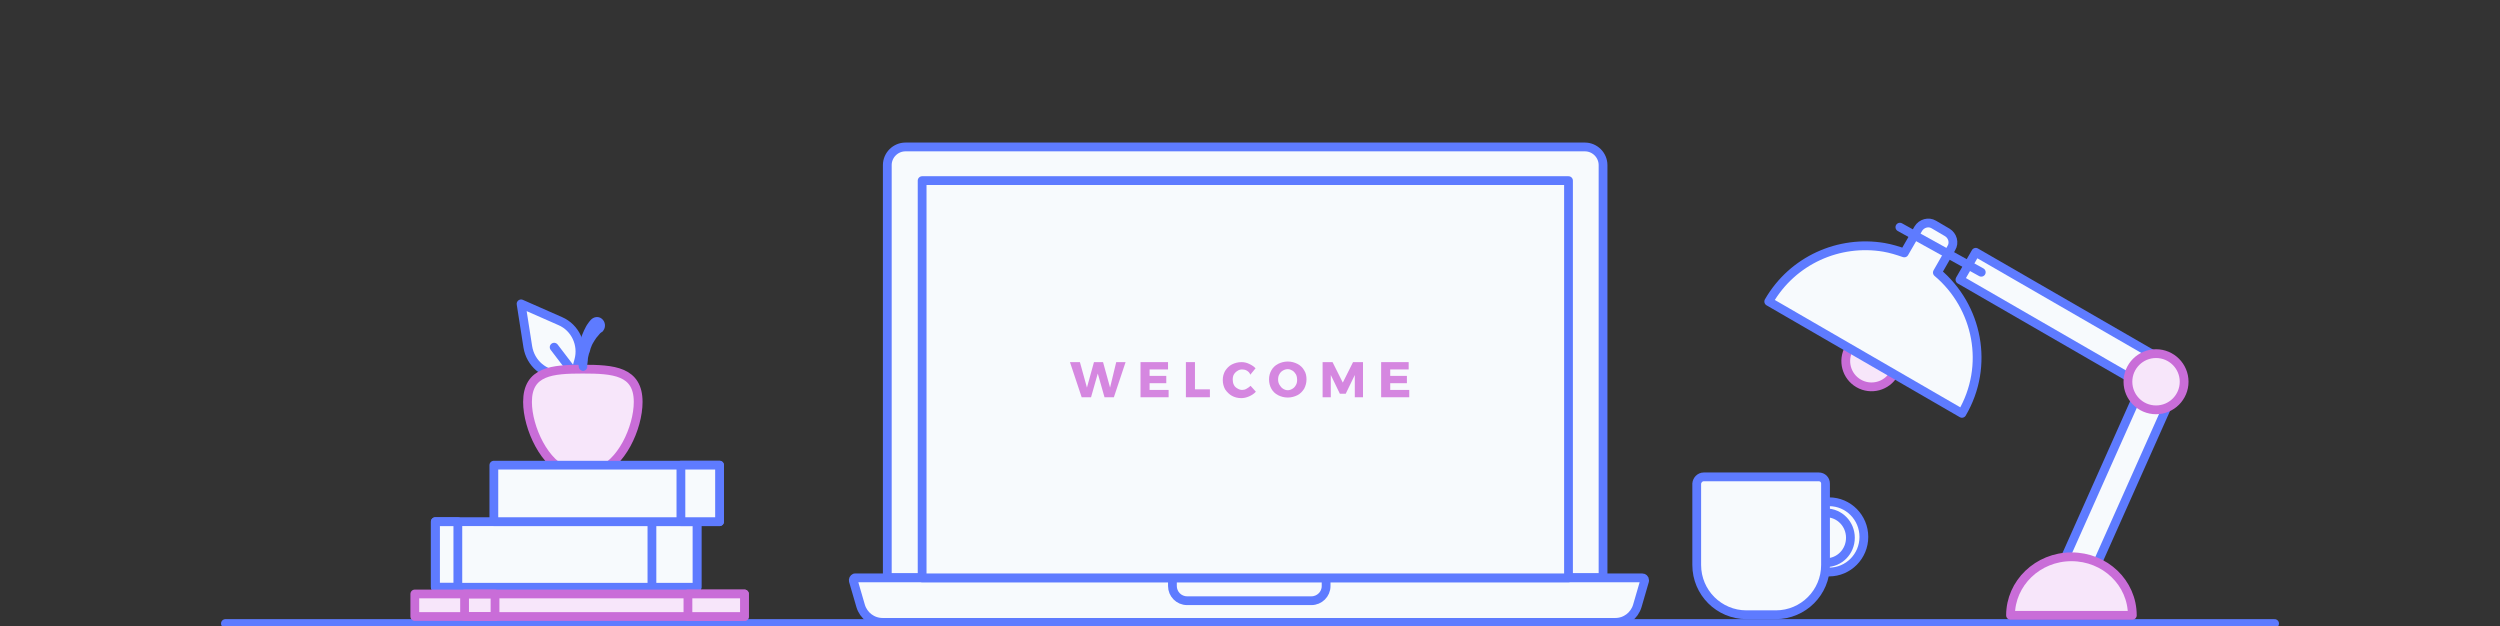<?xml version="1.0" encoding="utf-8"?>
<!-- Generator: Adobe Illustrator 19.2.0, SVG Export Plug-In . SVG Version: 6.00 Build 0)  -->
<svg version="1.1" id="Layer_1" xmlns="http://www.w3.org/2000/svg" xmlns:xlink="http://www.w3.org/1999/xlink" x="0px" y="0px"
	 viewBox="0 0 854 214" style="enable-background:new 0 0 854 214;" xml:space="preserve">
<rect x="0" y="0" width="854" height="214" fill="#333333" stroke="none"/>
<style type="text/css">
	.st0{clip-path:url(#SVGID_2_);}
	.st1{clip-path:url(#SVGID_4_);fill:#F7FAFD;}
	.st2{fill:none;stroke:#5E7BFF;stroke-width:3;stroke-linecap:round;stroke-linejoin:round;stroke-miterlimit:10;}
	.st3{clip-path:url(#SVGID_6_);}
	.st4{clip-path:url(#SVGID_8_);fill:#F7FAFD;}
	.st5{clip-path:url(#SVGID_10_);}
	.st6{clip-path:url(#SVGID_12_);fill:#F7FAFD;}
	.st7{clip-path:url(#SVGID_14_);}
	.st8{clip-path:url(#SVGID_16_);fill:#F7FAFD;}
	.st9{clip-path:url(#SVGID_18_);}
	.st10{clip-path:url(#SVGID_20_);fill:#F7FAFD;}
	.st11{clip-path:url(#SVGID_22_);}
	.st12{clip-path:url(#SVGID_24_);fill:#F7FAFD;}
	.st13{clip-path:url(#SVGID_26_);}
	.st14{clip-path:url(#SVGID_28_);fill:#F7E6FA;}
	.st15{fill:none;stroke:#C96DD8;stroke-width:3;stroke-linecap:round;stroke-linejoin:round;stroke-miterlimit:10;}
	.st16{clip-path:url(#SVGID_30_);}
	.st17{clip-path:url(#SVGID_32_);fill:#F7E6FA;}
	.st18{clip-path:url(#SVGID_34_);}
	.st19{clip-path:url(#SVGID_36_);fill:#F7FAFD;}
	.st20{clip-path:url(#SVGID_38_);}
	.st21{clip-path:url(#SVGID_40_);fill:#F7E6FA;}
	.st22{clip-path:url(#SVGID_42_);}
	.st23{clip-path:url(#SVGID_44_);fill:#F7FAFD;}
	.st24{clip-path:url(#SVGID_46_);}
	.st25{clip-path:url(#SVGID_48_);fill:#F7FAFD;}
	.st26{clip-path:url(#SVGID_50_);}
	.st27{clip-path:url(#SVGID_52_);fill:#F7E6FA;}
	.st28{clip-path:url(#SVGID_54_);}
	.st29{clip-path:url(#SVGID_56_);fill:#5E7BFF;}
	.st30{clip-path:url(#SVGID_58_);}
	.st31{clip-path:url(#SVGID_60_);fill:#F7FAFD;}
	.st32{clip-path:url(#SVGID_62_);}
	.st33{clip-path:url(#SVGID_64_);fill:#F7FAFD;}
	.st34{clip-path:url(#SVGID_66_);}
	.st35{clip-path:url(#SVGID_68_);fill:#F7E6FA;}
	.st36{clip-path:url(#SVGID_70_);}
	.st37{clip-path:url(#SVGID_72_);fill:#F7E6FA;}
	.st38{clip-path:url(#SVGID_74_);}
	.st39{clip-path:url(#SVGID_76_);fill:#F7FAFD;}
	.st40{clip-path:url(#SVGID_78_);}
	.st41{clip-path:url(#SVGID_80_);fill:#F7FAFD;}
	.st42{fill:#D587E0;}
	.st43{clip-path:url(#SVGID_82_);}
	.st44{clip-path:url(#SVGID_84_);fill:#F7FAFD;}
	.st45{clip-path:url(#SVGID_86_);}
	.st46{clip-path:url(#SVGID_88_);fill:#F7FAFD;}
	.st47{clip-path:url(#SVGID_90_);}
	.st48{clip-path:url(#SVGID_92_);fill:#F7FAFD;}
</style>
<title>Group 9 Copy</title>
<desc>Created with Sketch.</desc>
<g>
	<g>
		<defs>
			<path id="SVGID_1_" d="M309.3,50.2h232.1c3.4,0,6.2,2.8,6.2,6.2v140.9H303.1V56.4C303.1,53,305.9,50.2,309.3,50.2z"/>
		</defs>
		<clipPath id="SVGID_2_">
			<use xlink:href="#SVGID_1_"  style="overflow:visible;"/>
		</clipPath>
		<g class="st0">
			<defs>
				<rect id="SVGID_3_" x="-86.2" y="-442.8" width="1118.1" height="795.1"/>
			</defs>
			<clipPath id="SVGID_4_">
				<use xlink:href="#SVGID_3_"  style="overflow:visible;"/>
			</clipPath>
			<rect x="299.3" y="46.4" class="st1" width="252.3" height="154.9"/>
		</g>
	</g>
	<path class="st2" d="M309.3,50.2h232.1c3.4,0,6.2,2.8,6.2,6.2v140.9H303.1V56.4C303.1,53,305.9,50.2,309.3,50.2z"/>
	<g>
		<defs>
			<path id="SVGID_5_" d="M292.3,197.4h268.7c0.4,0,0.8,0.3,0.8,0.8c0,0.1,0,0.1,0,0.2l-2.5,8.6c-1,3.3-4,5.6-7.5,5.6H301.5
				c-3.5,0-6.5-2.3-7.5-5.6l-2.5-8.6c-0.1-0.4,0.1-0.8,0.5-1C292.2,197.4,292.3,197.4,292.3,197.4z"/>
		</defs>
		<clipPath id="SVGID_6_">
			<use xlink:href="#SVGID_5_"  style="overflow:visible;"/>
		</clipPath>
		<g class="st3">
			<defs>
				<rect id="SVGID_7_" x="-86.2" y="-442.8" width="1118.1" height="795.1"/>
			</defs>
			<clipPath id="SVGID_8_">
				<use xlink:href="#SVGID_7_"  style="overflow:visible;"/>
			</clipPath>
			<rect x="287.7" y="193.5" class="st4" width="278" height="23"/>
		</g>
	</g>
	<path class="st2" d="M292.3,197.4h268.7c0.4,0,0.8,0.3,0.8,0.8c0,0.1,0,0.1,0,0.2l-2.5,8.6c-1,3.3-4,5.6-7.5,5.6H301.5
		c-3.5,0-6.5-2.3-7.5-5.6l-2.5-8.6c-0.1-0.4,0.1-0.8,0.5-1C292.2,197.4,292.3,197.4,292.3,197.4z"/>
	<g>
		<defs>
			<path id="SVGID_9_" d="M400.4,197.4H453v2.8c0,2.8-2.3,5-5,5h-42.5c-2.8,0-5-2.3-5-5V197.4z"/>
		</defs>
		<clipPath id="SVGID_10_">
			<use xlink:href="#SVGID_9_"  style="overflow:visible;"/>
		</clipPath>
		<g class="st5">
			<defs>
				<rect id="SVGID_11_" x="-86.2" y="-442.8" width="1118.1" height="795.1"/>
			</defs>
			<clipPath id="SVGID_12_">
				<use xlink:href="#SVGID_11_"  style="overflow:visible;"/>
			</clipPath>
			<rect x="396.5" y="193.5" class="st6" width="60.3" height="15.7"/>
		</g>
	</g>
	<path class="st2" d="M400.4,197.4H453v2.8c0,2.8-2.3,5-5,5h-42.5c-2.8,0-5-2.3-5-5V197.4z"/>
	<g>
		<defs>
			<rect id="SVGID_13_" x="315" y="61.7" width="220.8" height="135.7"/>
		</defs>
		<clipPath id="SVGID_14_">
			<use xlink:href="#SVGID_13_"  style="overflow:visible;"/>
		</clipPath>
		<g class="st7">
			<defs>
				<rect id="SVGID_15_" x="-86.2" y="-442.8" width="1118.1" height="795.1"/>
			</defs>
			<clipPath id="SVGID_16_">
				<use xlink:href="#SVGID_15_"  style="overflow:visible;"/>
			</clipPath>
			<rect x="311.1" y="57.8" class="st8" width="228.6" height="143.5"/>
		</g>
	</g>
	<rect x="315" y="61.7" class="st2" width="220.8" height="135.7"/>
	<line class="st2" x1="777" y1="213" x2="77" y2="213"/>
	<g>
		<g>
			<defs>
				
					<rect id="SVGID_17_" x="699.2" y="72.2" transform="matrix(0.5 -0.866 0.866 0.5 257.39 664.943)" width="10.8" height="74.8"/>
			</defs>
			<clipPath id="SVGID_18_">
				<use xlink:href="#SVGID_17_"  style="overflow:visible;"/>
			</clipPath>
			<g class="st9">
				<defs>
					<rect id="SVGID_19_" x="-81.1" y="-439" width="1110.2" height="789.5"/>
				</defs>
				<clipPath id="SVGID_20_">
					<use xlink:href="#SVGID_19_"  style="overflow:visible;"/>
				</clipPath>
				
					<rect x="695.3" y="68.3" transform="matrix(0.5 -0.866 0.866 0.5 257.389 664.942)" class="st10" width="18.5" height="82.5"/>
			</g>
		</g>
		<rect x="699.2" y="72.2" transform="matrix(0.5 -0.866 0.866 0.5 257.389 664.942)" class="st2" width="10.8" height="74.8"/>
		<g>
			<defs>
				
					<rect id="SVGID_21_" x="683.3" y="163.5" transform="matrix(0.407 -0.913 0.913 0.407 273.264 758.651)" width="74.8" height="10.8"/>
			</defs>
			<clipPath id="SVGID_22_">
				<use xlink:href="#SVGID_21_"  style="overflow:visible;"/>
			</clipPath>
			<g class="st11">
				<defs>
					<rect id="SVGID_23_" x="-81.1" y="-439" width="1110.2" height="789.5"/>
				</defs>
				<clipPath id="SVGID_24_">
					<use xlink:href="#SVGID_23_"  style="overflow:visible;"/>
				</clipPath>
				
					<rect x="679.5" y="159.7" transform="matrix(0.407 -0.913 0.913 0.407 273.264 758.651)" class="st12" width="82.5" height="18.5"/>
			</g>
		</g>
		
			<rect x="683.3" y="163.5" transform="matrix(0.407 -0.913 0.913 0.407 273.263 758.651)" class="st2" width="74.8" height="10.8"/>
		<g>
			<defs>
				<circle id="SVGID_25_" cx="736.5" cy="130.4" r="9.6"/>
			</defs>
			<clipPath id="SVGID_26_">
				<use xlink:href="#SVGID_25_"  style="overflow:visible;"/>
			</clipPath>
			<g class="st13">
				<defs>
					<rect id="SVGID_27_" x="-81.1" y="-439" width="1110.2" height="789.5"/>
				</defs>
				<clipPath id="SVGID_28_">
					<use xlink:href="#SVGID_27_"  style="overflow:visible;"/>
				</clipPath>
				<rect x="723.1" y="116.9" class="st14" width="27" height="27"/>
			</g>
		</g>
		<circle class="st15" cx="736.5" cy="130.4" r="9.6"/>
		<g>
			<defs>
				<ellipse id="SVGID_29_" transform="matrix(0.5 -0.866 0.866 0.5 212.885 615.337)" cx="639.3" cy="123.3" rx="8.8" ry="8.8"/>
			</defs>
			<clipPath id="SVGID_30_">
				<use xlink:href="#SVGID_29_"  style="overflow:visible;"/>
			</clipPath>
			<g class="st16">
				<defs>
					<rect id="SVGID_31_" x="-81.1" y="-439" width="1110.2" height="789.5"/>
				</defs>
				<clipPath id="SVGID_32_">
					<use xlink:href="#SVGID_31_"  style="overflow:visible;"/>
				</clipPath>
				
					<rect x="626.7" y="110.6" transform="matrix(0.5 -0.866 0.866 0.5 212.884 615.336)" class="st17" width="25.3" height="25.3"/>
			</g>
		</g>
		<ellipse transform="matrix(0.5 -0.866 0.866 0.5 212.885 615.336)" class="st15" cx="639.3" cy="123.3" rx="8.8" ry="8.8"/>
		<g>
			<defs>
				<path id="SVGID_33_" d="M661.8,93.1l4.8-8.4c1.1-1.8,0.4-4.2-1.4-5.3l-4.6-2.7c-1.8-1.1-4.2-0.4-5.3,1.4l-4.8,8.3
					c-2.3-0.8-4.6-1.5-6.9-1.9c-15.3-2.6-31.2,4.3-39.4,18.5c0,0,11,6.4,33,19.1c22,12.7,33,19.1,33,19.1
					C679.7,125,675.7,104.8,661.8,93.1z"/>
			</defs>
			<clipPath id="SVGID_34_">
				<use xlink:href="#SVGID_33_"  style="overflow:visible;"/>
			</clipPath>
			<g class="st18">
				<defs>
					<rect id="SVGID_35_" x="-82.6" y="-439.8" width="1110.2" height="789.5"/>
				</defs>
				<clipPath id="SVGID_36_">
					<use xlink:href="#SVGID_35_"  style="overflow:visible;"/>
				</clipPath>
				<rect x="620.6" y="58.1" transform="matrix(0.5 -0.866 0.866 0.5 238.303 612.974)" class="st19" width="58.8" height="84"/>
			</g>
		</g>
		<path class="st2" d="M661.8,93.1l4.8-8.4c1.1-1.8,0.4-4.2-1.4-5.3l-4.6-2.7c-1.8-1.1-4.2-0.4-5.3,1.4l-4.8,8.3
			c-2.3-0.8-4.6-1.5-6.9-1.9c-15.3-2.6-31.2,4.3-39.4,18.5c0,0,11,6.4,33,19.1c22,12.7,33,19.1,33,19.1
			C679.7,125,675.7,104.8,661.8,93.1z"/>
		<g>
			<defs>
				<path id="SVGID_37_" d="M707.6,210.2c13.9,0,20.8,0,20.8,0c0-11.1-9.3-20-20.8-20c-11.5,0-20.8,9-20.8,20
					C686.8,210.2,693.8,210.2,707.6,210.2z"/>
			</defs>
			<clipPath id="SVGID_38_">
				<use xlink:href="#SVGID_37_"  style="overflow:visible;"/>
			</clipPath>
			<g class="st20">
				<defs>
					<rect id="SVGID_39_" x="-81.1" y="-439" width="1110.2" height="789.5"/>
				</defs>
				<clipPath id="SVGID_40_">
					<use xlink:href="#SVGID_39_"  style="overflow:visible;"/>
				</clipPath>
				<rect x="683" y="186.3" class="st21" width="49.3" height="27.8"/>
			</g>
		</g>
		<path class="st15" d="M707.6,210.2c13.9,0,20.8,0,20.8,0c0-11.1-9.3-20-20.8-20s-20.8,9-20.8,20
			C686.8,210.2,693.8,210.2,707.6,210.2z"/>
		<line class="st2" x1="676.8" y1="93" x2="649" y2="77.6"/>
	</g>
	<g>
		<g>
			<g>
				<defs>
					<path id="SVGID_41_" d="M178,103.8l2.3,14.7c0.9,5.6,5.7,9.7,11.2,9.5l4.9-0.1l1.3-4.8c1.5-5.4-1.2-11.2-6.3-13.4L178,103.8z"
						/>
				</defs>
				<clipPath id="SVGID_42_">
					<use xlink:href="#SVGID_41_"  style="overflow:visible;"/>
				</clipPath>
				<g class="st22">
					<defs>
						<rect id="SVGID_43_" x="-82.6" y="-439" width="1110.2" height="789.5"/>
					</defs>
					<clipPath id="SVGID_44_">
						<use xlink:href="#SVGID_43_"  style="overflow:visible;"/>
					</clipPath>
					<rect x="174.1" y="99.9" class="st23" width="27.9" height="32"/>
				</g>
			</g>
			<path class="st2" d="M178,103.8l2.3,14.7c0.9,5.6,5.7,9.7,11.2,9.5l4.9-0.1l1.3-4.8c1.5-5.4-1.2-11.2-6.3-13.4L178,103.8z"/>
			<g>
				<defs>
					<line id="SVGID_45_" x1="196.4" y1="127.9" x2="189.3" y2="118.6"/>
				</defs>
				<clipPath id="SVGID_46_">
					<use xlink:href="#SVGID_45_"  style="overflow:visible;"/>
				</clipPath>
				<g class="st24">
					<defs>
						<rect id="SVGID_47_" x="-82.6" y="-439" width="1110.2" height="789.5"/>
					</defs>
					<clipPath id="SVGID_48_">
						<use xlink:href="#SVGID_47_"  style="overflow:visible;"/>
					</clipPath>
					<rect x="185.4" y="114.7" class="st25" width="14.8" height="17"/>
				</g>
			</g>
			<line class="st2" x1="196.4" y1="127.9" x2="189.3" y2="118.6"/>
			<g>
				<defs>
					<path id="SVGID_49_" d="M180.2,137.3c0-10.6,8.5-11.2,18.9-11.2c10.5,0,18.9,0.6,18.9,11.2c0,8.9-5.9,21.6-14,23.8
						c-1.6,0.4-3.2-1.5-5-1.5c-1.6,0-3.2,2-4.8,1.6C186.2,159,180.2,146.2,180.2,137.3"/>
				</defs>
				<clipPath id="SVGID_50_">
					<use xlink:href="#SVGID_49_"  style="overflow:visible;"/>
				</clipPath>
				<g class="st26">
					<defs>
						<rect id="SVGID_51_" x="-82.6" y="-439" width="1110.2" height="789.5"/>
					</defs>
					<clipPath id="SVGID_52_">
						<use xlink:href="#SVGID_51_"  style="overflow:visible;"/>
					</clipPath>
					<rect x="176.3" y="122.2" class="st27" width="45.6" height="42.8"/>
				</g>
			</g>
			<path class="st15" d="M180.2,137.3c0-10.6,8.5-11.2,18.9-11.2s18.9,0.6,18.9,11.2c0,8.9-5.9,21.6-14,23.8c-1.6,0.4-3.2-1.5-5-1.5
				c-1.6,0-3.2,2-4.8,1.6C186.2,159,180.2,146.2,180.2,137.3"/>
			<g>
				<defs>
					<path id="SVGID_53_" d="M197.7,125.4c0,0,0-0.1,0-0.2c0-0.1,0-0.3-0.1-0.5c-0.1-0.4-0.1-1.1-0.1-1.8c0-0.8,0-1.7,0-2.6
						c0-0.5,0.1-1,0.2-1.5c0.1-0.5,0.1-1,0.3-1.5c0.1-0.5,0.2-1,0.4-1.5c0.1-0.5,0.3-1,0.5-1.5c0.2-0.5,0.4-0.9,0.6-1.4
						c0.2-0.4,0.4-0.8,0.6-1.2c0.2-0.4,0.4-0.7,0.6-1c0.2-0.3,0.4-0.5,0.5-0.7c0.3-0.4,0.5-0.6,0.5-0.6c1-1.2,2.7-1.5,3.9-0.5
						c1.2,1,1.4,2.8,0.5,4c-0.1,0.1-0.2,0.3-0.3,0.4l-0.2,0.1c0,0-0.1,0.1-0.4,0.3c-0.1,0.1-0.3,0.2-0.4,0.4
						c-0.2,0.2-0.3,0.4-0.5,0.6c-0.2,0.2-0.4,0.5-0.6,0.7c-0.2,0.3-0.4,0.6-0.6,0.9c-0.2,0.3-0.4,0.7-0.6,1
						c-0.2,0.4-0.4,0.7-0.5,1.1c-0.2,0.4-0.3,0.8-0.4,1.2c-0.1,0.4-0.2,0.8-0.4,1.2c-0.2,0.8-0.4,1.5-0.4,2.2
						c-0.1,0.7-0.1,1.2-0.2,1.6c0,0.2,0,0.3,0,0.4c0,0.1,0,0.2,0,0.2l0,0.1c0,0.8-0.7,1.4-1.5,1.4
						C198.4,126.6,197.8,126.1,197.7,125.4"/>
				</defs>
				<clipPath id="SVGID_54_">
					<use xlink:href="#SVGID_53_"  style="overflow:visible;"/>
				</clipPath>
				<g class="st28">
					<defs>
						<rect id="SVGID_55_" x="-82.6" y="-439" width="1110.2" height="789.5"/>
					</defs>
					<clipPath id="SVGID_56_">
						<use xlink:href="#SVGID_55_"  style="overflow:visible;"/>
					</clipPath>
					<rect x="193.6" y="104.4" class="st29" width="17" height="26.1"/>
				</g>
			</g>
		</g>
		<g>
			<g>
				<defs>
					<rect id="SVGID_57_" x="148.7" y="178.2" width="89.4" height="22.4"/>
				</defs>
				<clipPath id="SVGID_58_">
					<use xlink:href="#SVGID_57_"  style="overflow:visible;"/>
				</clipPath>
				<g class="st30">
					<defs>
						<rect id="SVGID_59_" x="-82.6" y="-439" width="1110.2" height="789.5"/>
					</defs>
					<clipPath id="SVGID_60_">
						<use xlink:href="#SVGID_59_"  style="overflow:visible;"/>
					</clipPath>
					<rect x="144.8" y="174.3" class="st31" width="97.1" height="30.1"/>
				</g>
			</g>
			<rect x="148.7" y="178.2" class="st2" width="89.4" height="22.4"/>
			<rect x="148.7" y="178.2" class="st2" width="7.7" height="22.4"/>
			<g>
				<defs>
					<rect id="SVGID_61_" x="222.7" y="178.2" width="15.4" height="22.4"/>
				</defs>
				<clipPath id="SVGID_62_">
					<use xlink:href="#SVGID_61_"  style="overflow:visible;"/>
				</clipPath>
				<g class="st32">
					<defs>
						<rect id="SVGID_63_" x="-82.6" y="-439" width="1110.2" height="789.5"/>
					</defs>
					<clipPath id="SVGID_64_">
						<use xlink:href="#SVGID_63_"  style="overflow:visible;"/>
					</clipPath>
					<rect x="218.8" y="174.3" class="st33" width="23.1" height="30.1"/>
				</g>
			</g>
			<rect x="222.7" y="178.2" class="st2" width="15.4" height="22.4"/>
		</g>
		<g>
			<defs>
				<rect id="SVGID_65_" x="141.7" y="202.9" width="112.6" height="7.7"/>
			</defs>
			<clipPath id="SVGID_66_">
				<use xlink:href="#SVGID_65_"  style="overflow:visible;"/>
			</clipPath>
			<g class="st34">
				<defs>
					<rect id="SVGID_67_" x="-82.6" y="-438.2" width="1110.2" height="789.5"/>
				</defs>
				<clipPath id="SVGID_68_">
					<use xlink:href="#SVGID_67_"  style="overflow:visible;"/>
				</clipPath>
				<rect x="137.9" y="199" class="st35" width="120.3" height="15.4"/>
			</g>
		</g>
		<rect x="141.7" y="202.9" class="st15" width="112.6" height="7.7"/>
		<rect x="158.7" y="202.9" class="st15" width="10.4" height="7.7"/>
		<g>
			<defs>
				<rect id="SVGID_69_" x="235" y="202.9" width="19.3" height="7.7"/>
			</defs>
			<clipPath id="SVGID_70_">
				<use xlink:href="#SVGID_69_"  style="overflow:visible;"/>
			</clipPath>
			<g class="st36">
				<defs>
					<rect id="SVGID_71_" x="-82.6" y="-438.2" width="1110.2" height="789.5"/>
				</defs>
				<clipPath id="SVGID_72_">
					<use xlink:href="#SVGID_71_"  style="overflow:visible;"/>
				</clipPath>
				<rect x="231.2" y="199" class="st37" width="27" height="15.4"/>
			</g>
		</g>
		<rect x="235" y="202.9" class="st15" width="19.3" height="7.7"/>
		<g>
			<g>
				<defs>
					<rect id="SVGID_73_" x="168.7" y="158.9" width="77.1" height="19.3"/>
				</defs>
				<clipPath id="SVGID_74_">
					<use xlink:href="#SVGID_73_"  style="overflow:visible;"/>
				</clipPath>
				<g class="st38">
					<defs>
						<rect id="SVGID_75_" x="-82.6" y="-439" width="1110.2" height="789.5"/>
					</defs>
					<clipPath id="SVGID_76_">
						<use xlink:href="#SVGID_75_"  style="overflow:visible;"/>
					</clipPath>
					<rect x="164.9" y="155.1" class="st39" width="84.8" height="27"/>
				</g>
			</g>
			<rect x="168.7" y="158.9" class="st2" width="77.1" height="19.3"/>
			<g>
				<defs>
					<rect id="SVGID_77_" x="232.6" y="158.9" width="13.2" height="19.3"/>
				</defs>
				<clipPath id="SVGID_78_">
					<use xlink:href="#SVGID_77_"  style="overflow:visible;"/>
				</clipPath>
				<g class="st40">
					<defs>
						<rect id="SVGID_79_" x="-82.6" y="-439" width="1110.2" height="789.5"/>
					</defs>
					<clipPath id="SVGID_80_">
						<use xlink:href="#SVGID_79_"  style="overflow:visible;"/>
					</clipPath>
					<rect x="228.8" y="155.1" class="st41" width="20.9" height="27"/>
				</g>
			</g>
			<rect x="232.6" y="158.9" class="st2" width="13.2" height="19.3"/>
		</g>
	</g>
	<g>
		<path class="st42" d="M381.3,123.7h3.2l-4,12h-3.2l-2.3-8.1l-2.3,8.1h-3.2l-4-12h3.4l2.4,8.7l2.4-8.7h3.1l2.4,8.7L381.3,123.7z"/>
		<path class="st42" d="M389.6,123.7h9.4v2.5h-6.3v2.2h5.7v2.5l-5.7,0v2.3h6.5v2.5h-9.6V123.7z"/>
		<path class="st42" d="M405.1,123.7h3.1v9.3h5.1v2.7h-8.2V123.7z"/>
		<path class="st42" d="M425.9,126.6c-0.5-0.3-1.1-0.4-1.6-0.4c-0.6,0-1.2,0.2-1.6,0.5c-0.5,0.3-0.9,0.7-1.2,1.2
			c-0.3,0.5-0.4,1.1-0.4,1.8c0,0.6,0.1,1.2,0.4,1.8s0.7,0.9,1.2,1.2c0.5,0.3,1,0.5,1.6,0.5c0.5,0,1-0.1,1.5-0.4c0.5-0.3,1-0.6,1.4-1
			l1.8,2c-0.6,0.7-1.4,1.2-2.3,1.6c-0.9,0.4-1.8,0.6-2.7,0.6c-1.2,0-2.3-0.3-3.2-0.8s-1.7-1.3-2.3-2.2c-0.5-0.9-0.8-2-0.8-3.2
			c0-1.2,0.3-2.2,0.8-3.1c0.6-0.9,1.3-1.7,2.3-2.2s2.1-0.8,3.3-0.8c0.9,0,1.8,0.2,2.6,0.6c0.9,0.4,1.6,0.9,2.2,1.5l-1.8,2.2
			C426.9,127.3,426.4,126.9,425.9,126.6z"/>
		<path class="st42" d="M443.2,124.3c1,0.5,1.8,1.3,2.3,2.2c0.6,0.9,0.8,2,0.8,3.1c0,1.2-0.3,2.2-0.8,3.2c-0.6,0.9-1.3,1.7-2.3,2.2
			c-1,0.5-2.1,0.8-3.3,0.8s-2.3-0.3-3.3-0.8s-1.8-1.3-2.3-2.2s-0.8-2-0.8-3.2c0-1.2,0.3-2.2,0.8-3.1s1.3-1.7,2.3-2.2
			s2.1-0.8,3.3-0.8S442.2,123.8,443.2,124.3z M438.2,126.6c-0.5,0.3-0.9,0.7-1.2,1.3c-0.3,0.5-0.4,1.1-0.4,1.8
			c0,0.7,0.2,1.3,0.5,1.8s0.7,1,1.2,1.3c0.5,0.3,1,0.5,1.6,0.5c0.6,0,1.1-0.2,1.6-0.5c0.5-0.3,0.9-0.7,1.2-1.3
			c0.3-0.5,0.4-1.1,0.4-1.8c0-0.6-0.1-1.2-0.4-1.8c-0.3-0.5-0.7-1-1.2-1.3c-0.5-0.3-1-0.5-1.6-0.5
			C439.3,126.1,438.7,126.3,438.2,126.6z"/>
		<path class="st42" d="M451.8,123.7h3.4l3.5,7l3.5-7h3.4v12h-2.8l0-7.6l-3.1,6.4h-2l-3.1-6.4v7.6h-2.8V123.7z"/>
		<path class="st42" d="M471.8,123.7h9.4v2.5h-6.3v2.2h5.7v2.5l-5.7,0v2.3h6.5v2.5h-9.6V123.7z"/>
	</g>
	<g>
		<g>
			<defs>
				<path id="SVGID_81_" d="M605.9,183.4c0-6.6,5.3-12,11.9-12h7c6.6,0,11.9,5.4,11.9,12c0,6.6-5.3,12-11.9,12h-7
					C611.2,195.3,605.9,190,605.9,183.4z"/>
			</defs>
			<clipPath id="SVGID_82_">
				<use xlink:href="#SVGID_81_"  style="overflow:visible;"/>
			</clipPath>
			<g class="st43">
				<defs>
					<rect id="SVGID_83_" x="-82.6" y="-440.8" width="1110.2" height="789.5"/>
				</defs>
				<clipPath id="SVGID_84_">
					<use xlink:href="#SVGID_83_"  style="overflow:visible;"/>
				</clipPath>
				<rect x="602" y="167.5" class="st44" width="38.5" height="31.6"/>
			</g>
		</g>
		<path class="st2" d="M605.9,183.4c0-6.6,5.3-12,11.9-12h7c6.6,0,11.9,5.4,11.9,12c0,6.6-5.3,12-11.9,12h-7
			C611.2,195.3,605.9,190,605.9,183.4z"/>
		<g>
			<defs>
				<path id="SVGID_85_" d="M610.5,183.7c0-4.7,3.7-8.5,8.3-8.5h5c4.6,0,8.3,3.8,8.3,8.5c0,4.7-3.7,8.5-8.3,8.5h-5
					C614.2,192.2,610.5,188.4,610.5,183.7z"/>
			</defs>
			<clipPath id="SVGID_86_">
				<use xlink:href="#SVGID_85_"  style="overflow:visible;"/>
			</clipPath>
			<g class="st45">
				<defs>
					<rect id="SVGID_87_" x="-82.6" y="-440.8" width="1110.2" height="789.5"/>
				</defs>
				<clipPath id="SVGID_88_">
					<use xlink:href="#SVGID_87_"  style="overflow:visible;"/>
				</clipPath>
				<rect x="606.6" y="171.4" class="st46" width="29.3" height="24.7"/>
			</g>
		</g>
		<path class="st2" d="M610.5,183.7c0-4.7,3.7-8.5,8.3-8.5h5c4.6,0,8.3,3.8,8.3,8.5c0,4.7-3.7,8.5-8.3,8.5h-5
			C614.2,192.2,610.5,188.4,610.5,183.7z"/>
		<g>
			<defs>
				<path id="SVGID_89_" d="M582,162.9h39.3c1.3,0,2.3,1,2.3,2.3V193c0,9.4-7.6,17-17,17h-10c-9.4,0-17-7.6-17-17v-27.8
					C579.7,164,580.7,162.9,582,162.9z"/>
			</defs>
			<clipPath id="SVGID_90_">
				<use xlink:href="#SVGID_89_"  style="overflow:visible;"/>
			</clipPath>
			<g class="st47">
				<defs>
					<rect id="SVGID_91_" x="-82.6" y="-440.8" width="1110.2" height="789.5"/>
				</defs>
				<clipPath id="SVGID_92_">
					<use xlink:href="#SVGID_91_"  style="overflow:visible;"/>
				</clipPath>
				<rect x="575.8" y="159.1" class="st48" width="51.7" height="54.7"/>
			</g>
		</g>
		<path class="st2" d="M582,162.9h39.3c1.3,0,2.3,1,2.3,2.3V193c0,9.4-7.6,17-17,17h-10c-9.4,0-17-7.6-17-17v-27.8
			C579.7,164,580.7,162.9,582,162.9z"/>
	</g>
</g>
</svg>
